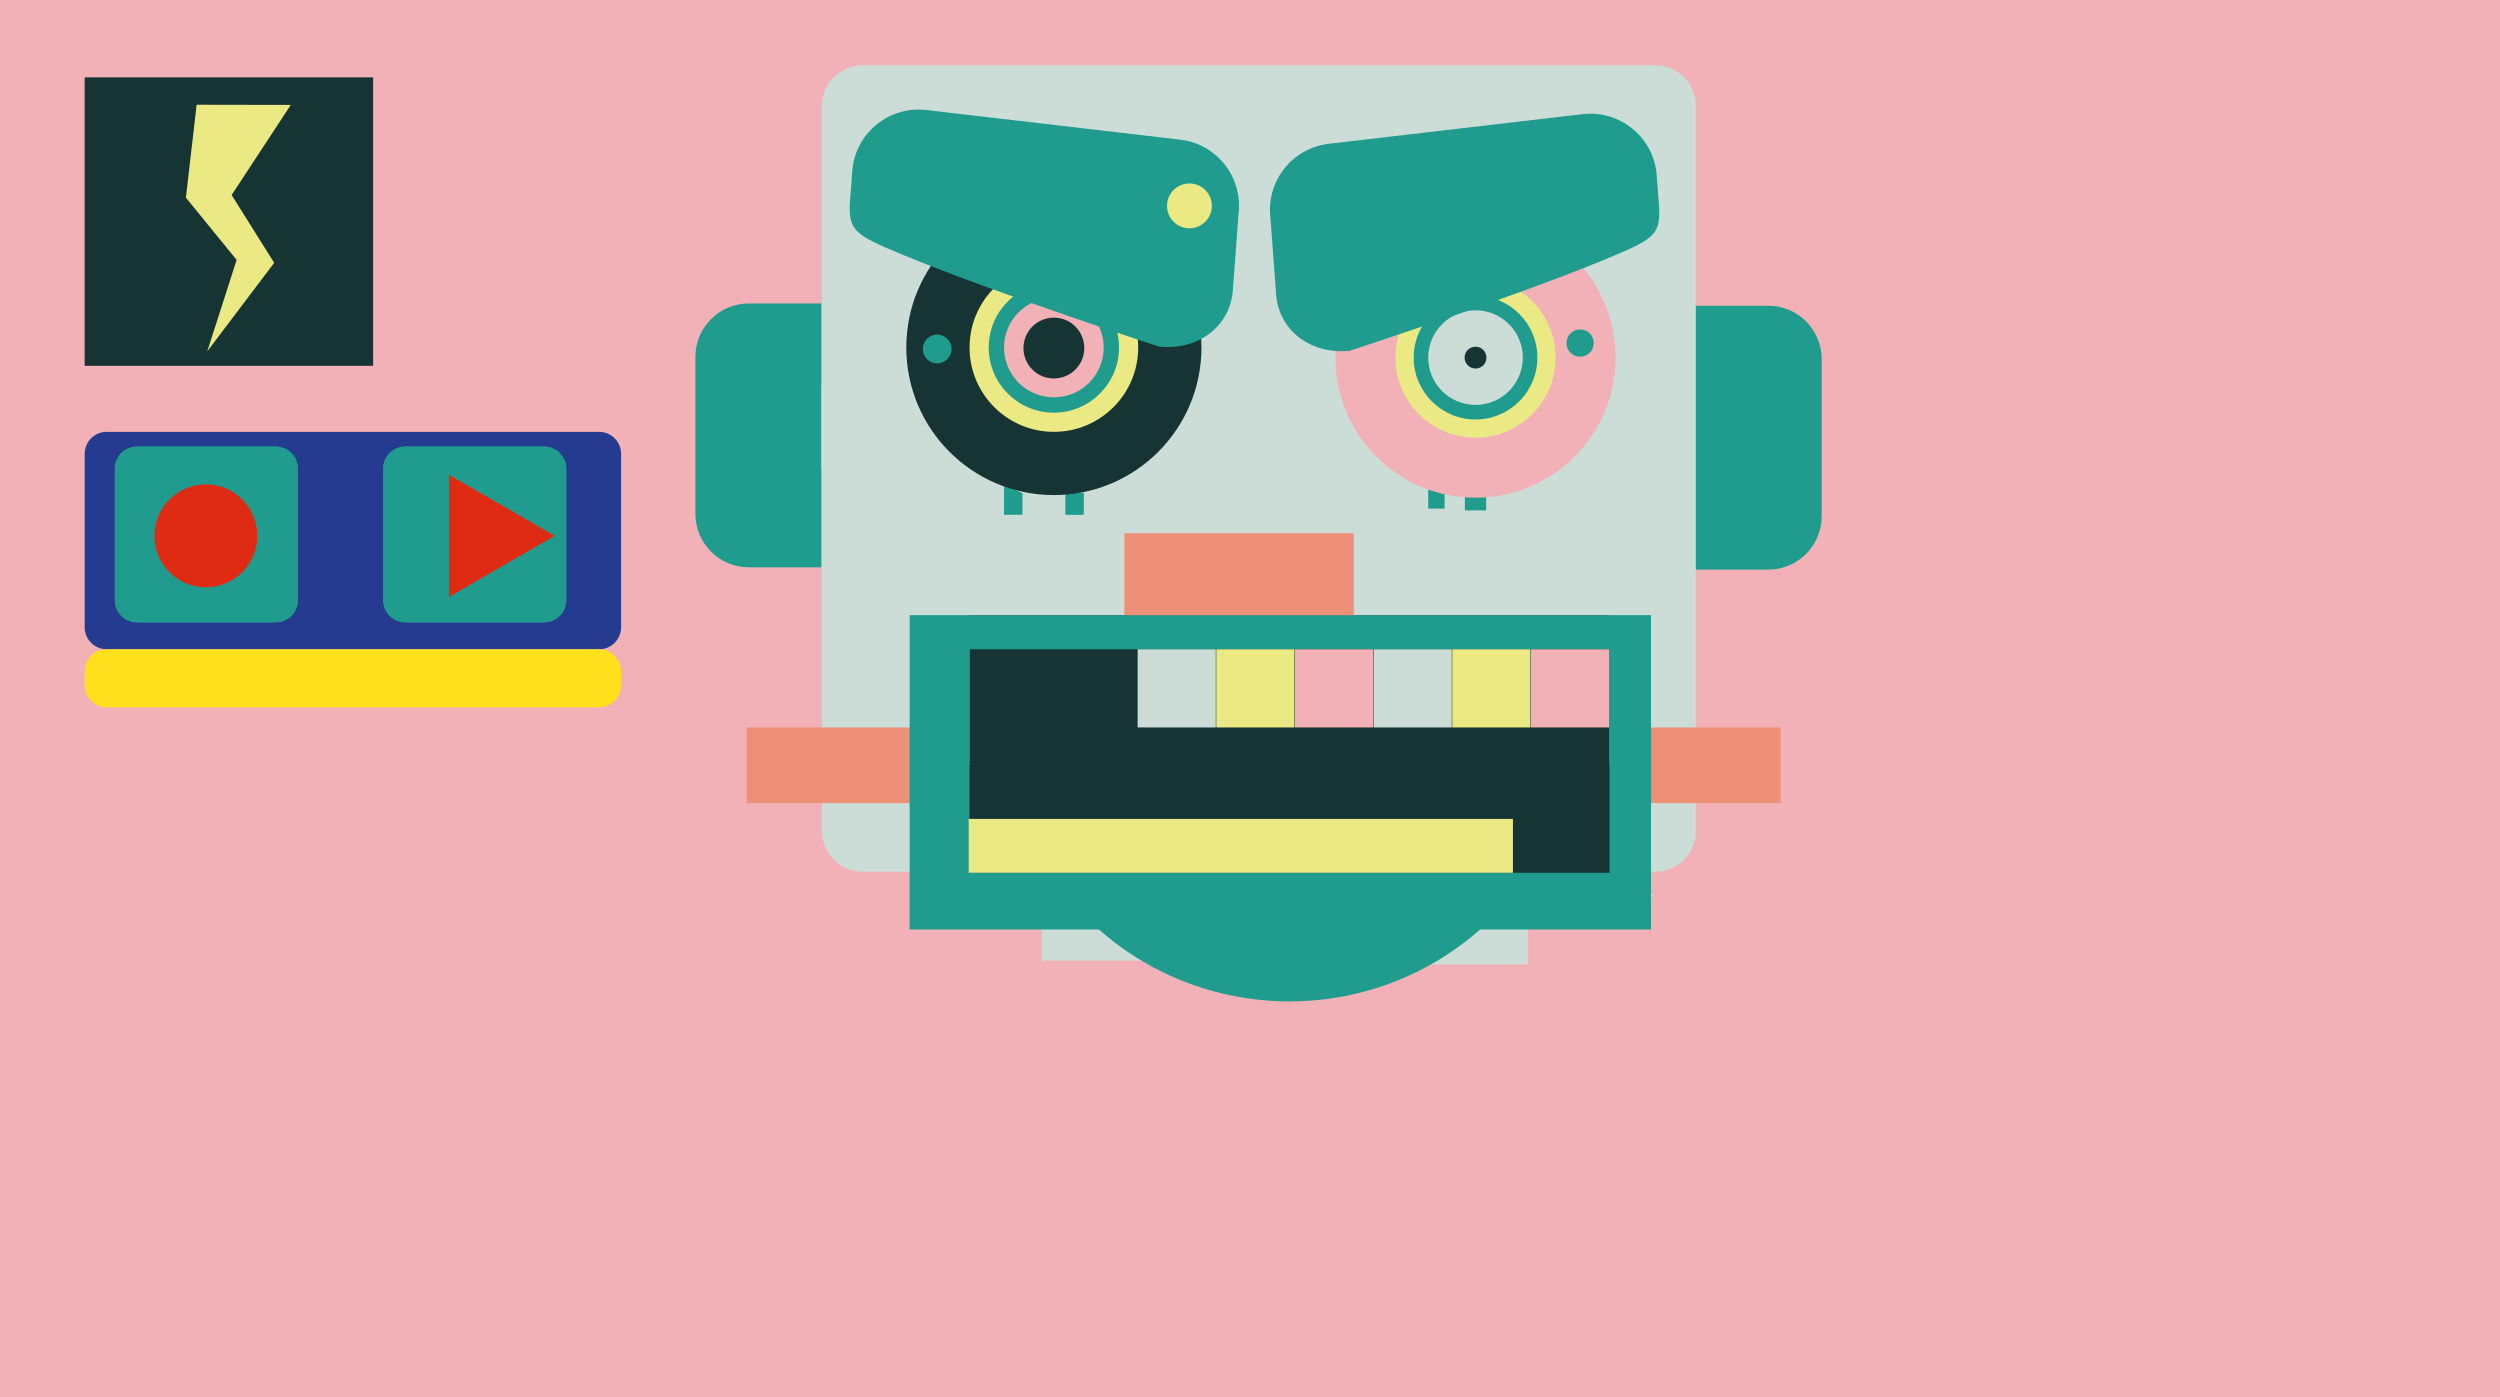 <?xml version="1.0" encoding="utf-8"?>
<!-- Generator: Adobe Illustrator 15.0.0, SVG Export Plug-In . SVG Version: 6.00 Build 0)  -->
<!DOCTYPE svg PUBLIC "-//W3C//DTD SVG 1.1//EN" "http://www.w3.org/Graphics/SVG/1.1/DTD/svg11.dtd">
<svg version="1.1" xmlns="http://www.w3.org/2000/svg" xmlns:xlink="http://www.w3.org/1999/xlink" x="0px" y="0px" width="1360px"
	 height="760px" viewBox="0 0 1360 760" enable-background="new 0 0 1360 760" xml:space="preserve">
<g id="oldRobot">
    <g id="bg">
        <rect y="-0.017" fill="#F2B1B6" width="1366" height="769.553"/>
    </g>
    <g id="bgPump1" display="none">
        <rect y="-0.017" display="inline" opacity="0.49" fill="#CCDDD7" width="1366" height="769.553"/>
    </g>
    <g id="bgPump2" display="none">
        <rect y="-0.017" display="inline" opacity="0.5" fill="#EAE984" width="1366" height="769.553"/>
    </g>
    <g id="bgPump3" display="none">
        <rect y="-0.017" display="inline" opacity="0.5" fill="#EE8F78" width="1366" height="769.553"/>
    </g>
    <g id="bgPump4" display="none">
        <rect y="-0.017" display="inline" opacity="0.5" fill="#173434" width="1366" height="769.553"/>
    </g>
    <g id="bgStripes1" display="none">
        <rect y="-1.329" display="inline" fill="#5AA17B" width="1366" height="86.695"/>
        <rect y="85.366" display="inline" fill="#F2B1B6" width="1366" height="163.772"/>
        <rect y="249.139" display="inline" fill="#173434" width="1366" height="74.917"/>
        <rect y="324.055" display="inline" fill="#EAE984" width="1366" height="167.404"/>
        <rect y="491.459" display="inline" fill="#EE8F78" width="1366" height="194.303"/>
        <rect y="685.762" display="inline" fill="#EAE984" width="1366" height="81.825"/>
    </g>
    <g id="bgStripes2" display="none">
        <rect y="0.573" display="inline" fill="#EAE984" width="1366" height="84.793"/>
        <rect y="85.366" display="inline" fill="#F2B1B6" width="1366" height="163.772"/>
        <rect y="249.139" display="inline" fill="#CCDDD7" width="1366" height="74.917"/>
        <rect y="324.055" display="inline" fill="#EAE984" width="1366" height="167.404"/>
        <rect y="491.459" display="inline" fill="#5AA17B" width="1366" height="194.303"/>
        <rect y="685.762" display="inline" fill="#EE8F78" width="1366" height="83.774"/>
    </g>
    <g id="bgStripes3" display="none">
        <rect y="-1.329" display="inline" fill="#F2B1B6" width="1364.98" height="86.695"/>
        <rect y="85.366" display="inline" fill="#5AA17B" width="1366" height="163.772"/>
        <rect y="249.139" display="inline" fill="#CCDDD7" width="1366" height="74.917"/>
        <rect y="324.055" display="inline" fill="#EE8F78" width="1366" height="167.404"/>
        <rect y="491.459" display="inline" fill="#EAE984" width="1366" height="194.303"/>
        <rect y="685.762" display="inline" fill="#1F9C8D" width="1364.98" height="82.238"/>
    </g>
    <g id="bgStripes4" display="none">
        <rect display="inline" fill="#EE8F78" width="1363.96" height="85.366"/>
        <rect y="85.366" display="inline" fill="#5AA17B" width="1364.98" height="163.772"/>
        <rect y="249.139" display="inline" fill="#F2B1B6" width="1364.98" height="74.917"/>
        <rect y="324.055" display="inline" fill="#EAE984" width="1364.98" height="167.404"/>
        <rect y="491.459" display="inline" fill="#EE8F78" width="1364.98" height="194.303"/>
        <rect y="685.762" display="inline" fill="#CCDDD7" width="1363.96" height="83.774"/>
    </g>
    <g id="bgCoop3" display="none">
        <g display="inline">
            <circle fill="#173434" cx="263.888" cy="15.273" r="26"/>
            <circle fill="#173434" cx="382.789" cy="15.273" r="26"/>
            <circle fill="#173434" cx="501.69" cy="15.273" r="26"/>
            <circle fill="#173434" cx="620.592" cy="15.273" r="26"/>
            <circle fill="#173434" cx="739.493" cy="15.273" r="26"/>
            <circle fill="#173434" cx="858.395" cy="15.273" r="26"/>
            <circle fill="#173434" cx="977.296" cy="15.273" r="26"/>
            <circle fill="#173434" cx="1096.198" cy="15.273" r="26"/>
            <circle fill="#173434" cx="1215.099" cy="15.273" r="26"/>
            <circle fill="#173434" cx="1334" cy="15.273" r="26"/>
            <circle fill="#173434" cx="1334" cy="120.564" r="26"/>
            <circle fill="#173434" cx="1334" cy="225.855" r="26"/>
            <circle fill="#173434" cx="1334" cy="331.147" r="26"/>
            <circle fill="#173434" cx="1334" cy="436.44" r="26"/>
            <circle fill="#173434" cx="1334" cy="541.731" r="26"/>
            <circle fill="#173434" cx="1334" cy="647.022" r="26"/>
            <circle fill="#173434" cx="1334" cy="752.313" r="26"/>
            <circle fill="#173434" cx="1215.098" cy="120.564" r="26"/>
            <circle fill="#173434" cx="1215.098" cy="225.856" r="26"/>
            <circle fill="#173434" cx="1215.098" cy="331.147" r="26"/>
            <circle fill="#173434" cx="1215.098" cy="436.44" r="26"/>
            <circle fill="#173434" cx="1215.098" cy="541.731" r="26"/>
            <circle fill="#173434" cx="1215.098" cy="647.022" r="26"/>
            <circle fill="#173434" cx="1215.098" cy="752.313" r="26"/>
            <circle fill="#173434" cx="1096.196" cy="120.565" r="26"/>
            <circle fill="#173434" cx="1096.196" cy="225.857" r="26"/>
            <circle fill="#173434" cx="1096.196" cy="331.148" r="26"/>
            <circle fill="#173434" cx="1096.196" cy="436.44" r="26"/>
            <circle fill="#173434" cx="1096.196" cy="541.731" r="26"/>
            <circle fill="#173434" cx="1096.196" cy="647.022" r="26"/>
            <circle fill="#173434" cx="1096.196" cy="752.313" r="26"/>
            <circle fill="#173434" cx="977.293" cy="120.566" r="26"/>
            <circle fill="#173434" cx="977.293" cy="225.857" r="26"/>
            <circle fill="#173434" cx="977.293" cy="331.149" r="26"/>
            <circle fill="#173434" cx="977.293" cy="436.44" r="26"/>
            <circle fill="#173434" cx="977.293" cy="541.731" r="26"/>
            <circle fill="#173434" cx="977.293" cy="647.022" r="26"/>
            <circle fill="#173434" cx="977.293" cy="752.313" r="26"/>
            <circle fill="#173434" cx="858.391" cy="120.566" r="26"/>
            <circle fill="#173434" cx="858.391" cy="225.857" r="26"/>
            <circle fill="#173434" cx="858.391" cy="331.149" r="26"/>
            <circle fill="#173434" cx="858.391" cy="436.44" r="26"/>
            <circle fill="#173434" cx="858.391" cy="541.731" r="26"/>
            <circle fill="#173434" cx="858.391" cy="647.022" r="26"/>
            <circle fill="#173434" cx="858.391" cy="752.313" r="26"/>
            <circle fill="#173434" cx="739.489" cy="120.566" r="26"/>
            <circle fill="#173434" cx="739.489" cy="225.858" r="26"/>
            <circle fill="#173434" cx="739.489" cy="331.149" r="26"/>
            <circle fill="#173434" cx="739.489" cy="436.44" r="26"/>
            <circle fill="#173434" cx="739.489" cy="541.731" r="26"/>
            <circle fill="#173434" cx="739.489" cy="647.022" r="26"/>
            <circle fill="#173434" cx="739.489" cy="752.313" r="26"/>
            <circle fill="#173434" cx="620.586" cy="120.567" r="26"/>
            <circle fill="#173434" cx="620.586" cy="225.859" r="26"/>
            <circle fill="#173434" cx="620.586" cy="331.15" r="26"/>
            <circle fill="#173434" cx="620.586" cy="436.44" r="26"/>
            <circle fill="#173434" cx="620.586" cy="541.731" r="26"/>
            <circle fill="#173434" cx="620.586" cy="647.022" r="26"/>
            <circle fill="#173434" cx="620.586" cy="752.313" r="26"/>
            <circle fill="#173434" cx="501.684" cy="120.568" r="26"/>
            <circle fill="#173434" cx="501.684" cy="225.859" r="26"/>
            <circle fill="#173434" cx="501.684" cy="331.151" r="26"/>
            <circle fill="#173434" cx="501.684" cy="436.44" r="26"/>
            <circle fill="#173434" cx="501.684" cy="541.731" r="26"/>
            <circle fill="#173434" cx="501.684" cy="647.022" r="26"/>
            <circle fill="#173434" cx="501.684" cy="752.313" r="26"/>
            <circle fill="#173434" cx="382.782" cy="120.568" r="26"/>
            <circle fill="#173434" cx="382.782" cy="225.859" r="26"/>
            <circle fill="#173434" cx="382.782" cy="331.151" r="26"/>
            <circle fill="#173434" cx="382.782" cy="436.44" r="26"/>
            <circle fill="#173434" cx="382.782" cy="541.731" r="26"/>
            <circle fill="#173434" cx="382.782" cy="647.022" r="26"/>
            <circle fill="#173434" cx="382.782" cy="752.313" r="26"/>
            <circle fill="#173434" cx="263.879" cy="120.568" r="26"/>
            <circle fill="#173434" cx="263.879" cy="225.86" r="26"/>
            <circle fill="#173434" cx="263.879" cy="331.151" r="26"/>
            <circle fill="#173434" cx="263.879" cy="436.44" r="26"/>
            <circle fill="#173434" cx="263.879" cy="541.731" r="26"/>
            <circle fill="#173434" cx="263.879" cy="647.022" r="26"/>
            <circle fill="#173434" cx="263.879" cy="752.313" r="26"/>
        </g>
        <g display="inline">
            <circle fill="#173434" cx="31.489" cy="15" r="26"/>
            <circle fill="#173434" cx="150.391" cy="15" r="26"/>
            <circle fill="#173434" cx="150.391" cy="120.292" r="26"/>
            <circle fill="#173434" cx="150.391" cy="225.583" r="26"/>
            <circle fill="#173434" cx="150.391" cy="330.875" r="26"/>
            <circle fill="#173434" cx="150.391" cy="436.167" r="26"/>
            <circle fill="#173434" cx="150.391" cy="541.458" r="26"/>
            <circle fill="#173434" cx="150.391" cy="646.749" r="26"/>
            <circle fill="#173434" cx="150.391" cy="752.04" r="26"/>
            <circle fill="#173434" cx="31.488" cy="120.292" r="26"/>
            <circle fill="#173434" cx="31.488" cy="225.583" r="26"/>
            <circle fill="#173434" cx="31.488" cy="330.875" r="26"/>
            <circle fill="#173434" cx="31.488" cy="436.167" r="26"/>
            <circle fill="#173434" cx="31.488" cy="541.458" r="26"/>
            <circle fill="#173434" cx="31.488" cy="646.749" r="26"/>
            <circle fill="#173434" cx="31.488" cy="752.04" r="26"/>
        </g>
    </g>
    <g id="bgCoop2" display="none">
        <g display="inline">
            <circle fill="#EAE984" cx="263.888" cy="15.273" r="16"/>
            <circle fill="#EAE984" cx="382.789" cy="15.273" r="16"/>
            <circle fill="#EAE984" cx="501.69" cy="15.273" r="16"/>
            <circle fill="#EAE984" cx="620.592" cy="15.273" r="16"/>
            <circle fill="#EAE984" cx="739.493" cy="15.273" r="16"/>
            <circle fill="#EAE984" cx="858.395" cy="15.273" r="16"/>
            <circle fill="#EAE984" cx="977.296" cy="15.273" r="16"/>
            <circle fill="#EAE984" cx="1096.198" cy="15.273" r="16"/>
            <circle fill="#EAE984" cx="1215.099" cy="15.273" r="16"/>
            <circle fill="#EAE984" cx="1334" cy="15.273" r="16"/>
            <circle fill="#EAE984" cx="1334" cy="120.564" r="16"/>
            <circle fill="#EAE984" cx="1334" cy="225.855" r="16"/>
            <circle fill="#EAE984" cx="1334" cy="331.147" r="16"/>
            <circle fill="#EAE984" cx="1334" cy="436.44" r="16"/>
            <circle fill="#EAE984" cx="1334" cy="541.731" r="16"/>
            <circle fill="#EAE984" cx="1334" cy="647.022" r="16"/>
            <circle fill="#EAE984" cx="1334" cy="752.313" r="16"/>
            <circle fill="#EAE984" cx="1215.098" cy="120.564" r="16"/>
            <circle fill="#EAE984" cx="1215.098" cy="225.856" r="16"/>
            <circle fill="#EAE984" cx="1215.098" cy="331.147" r="16"/>
            <circle fill="#EAE984" cx="1215.098" cy="436.44" r="16"/>
            <circle fill="#EAE984" cx="1215.098" cy="541.731" r="16"/>
            <circle fill="#EAE984" cx="1215.098" cy="647.022" r="16"/>
            <circle fill="#EAE984" cx="1215.098" cy="752.313" r="16"/>
            <circle fill="#EAE984" cx="1096.196" cy="120.565" r="16"/>
            <circle fill="#EAE984" cx="1096.196" cy="225.857" r="16"/>
            <circle fill="#EAE984" cx="1096.196" cy="331.148" r="16"/>
            <circle fill="#EAE984" cx="1096.196" cy="436.44" r="16"/>
            <circle fill="#EAE984" cx="1096.196" cy="541.731" r="16"/>
            <circle fill="#EAE984" cx="1096.196" cy="647.022" r="16"/>
            <circle fill="#EAE984" cx="1096.196" cy="752.313" r="16"/>
            <circle fill="#EAE984" cx="977.293" cy="120.566" r="16"/>
            <circle fill="#EAE984" cx="977.293" cy="225.857" r="16"/>
            <circle fill="#EAE984" cx="977.293" cy="331.149" r="16"/>
            <circle fill="#EAE984" cx="977.293" cy="436.44" r="16"/>
            <circle fill="#EAE984" cx="977.293" cy="541.731" r="16"/>
            <circle fill="#EAE984" cx="977.293" cy="647.022" r="16"/>
            <circle fill="#EAE984" cx="977.293" cy="752.313" r="16"/>
            <circle fill="#EAE984" cx="858.391" cy="120.566" r="16"/>
            <circle fill="#EAE984" cx="858.391" cy="225.857" r="16"/>
            <circle fill="#EAE984" cx="858.391" cy="331.149" r="16"/>
            <circle fill="#EAE984" cx="858.391" cy="436.44" r="16"/>
            <circle fill="#EAE984" cx="858.391" cy="541.731" r="16"/>
            <circle fill="#EAE984" cx="858.391" cy="647.022" r="16"/>
            <circle fill="#EAE984" cx="858.391" cy="752.313" r="16"/>
            <circle fill="#EAE984" cx="739.489" cy="120.566" r="16"/>
            <circle fill="#EAE984" cx="739.489" cy="225.858" r="16"/>
            <circle fill="#EAE984" cx="739.489" cy="331.149" r="16"/>
            <circle fill="#EAE984" cx="739.489" cy="436.44" r="16"/>
            <circle fill="#EAE984" cx="739.489" cy="541.731" r="16"/>
            <circle fill="#EAE984" cx="739.489" cy="647.022" r="16"/>
            <circle fill="#EAE984" cx="739.489" cy="752.313" r="16"/>
            <circle fill="#EAE984" cx="620.586" cy="120.567" r="16"/>
            <circle fill="#EAE984" cx="620.586" cy="225.859" r="16"/>
            <circle fill="#EAE984" cx="620.586" cy="331.15" r="16"/>
            <circle fill="#EAE984" cx="620.586" cy="436.44" r="16"/>
            <circle fill="#EAE984" cx="620.586" cy="541.731" r="16"/>
            <circle fill="#EAE984" cx="620.586" cy="647.022" r="16"/>
            <circle fill="#EAE984" cx="620.586" cy="752.313" r="16"/>
            <circle fill="#EAE984" cx="501.684" cy="120.568" r="16"/>
            <circle fill="#EAE984" cx="501.684" cy="225.859" r="16"/>
            <circle fill="#EAE984" cx="501.684" cy="331.151" r="16"/>
            <circle fill="#EAE984" cx="501.684" cy="436.44" r="16"/>
            <circle fill="#EAE984" cx="501.684" cy="541.731" r="16"/>
            <circle fill="#EAE984" cx="501.684" cy="647.022" r="16"/>
            <circle fill="#EAE984" cx="501.684" cy="752.313" r="16"/>
            <circle fill="#EAE984" cx="382.782" cy="120.568" r="16"/>
            <circle fill="#EAE984" cx="382.782" cy="225.859" r="16"/>
            <circle fill="#EAE984" cx="382.782" cy="331.151" r="16"/>
            <circle fill="#EAE984" cx="382.782" cy="436.44" r="16"/>
            <circle fill="#EAE984" cx="382.782" cy="541.731" r="16"/>
            <circle fill="#EAE984" cx="382.782" cy="647.022" r="16"/>
            <circle fill="#EAE984" cx="382.782" cy="752.313" r="16"/>
            <circle fill="#EAE984" cx="263.879" cy="120.568" r="16"/>
            <circle fill="#EAE984" cx="263.879" cy="225.86" r="16"/>
            <circle fill="#EAE984" cx="263.879" cy="331.151" r="16"/>
            <circle fill="#EAE984" cx="263.879" cy="436.44" r="16"/>
            <circle fill="#EAE984" cx="263.879" cy="541.731" r="16"/>
            <circle fill="#EAE984" cx="263.879" cy="647.022" r="16"/>
            <circle fill="#EAE984" cx="263.879" cy="752.313" r="16"/>
        </g>
        <g display="inline">
            <circle fill="#EAE984" cx="31.489" cy="15" r="16"/>
            <circle fill="#EAE984" cx="150.391" cy="15" r="16"/>
            <circle fill="#EAE984" cx="150.391" cy="120.292" r="16"/>
            <circle fill="#EAE984" cx="150.391" cy="225.583" r="16"/>
            <circle fill="#EAE984" cx="150.391" cy="330.875" r="16"/>
            <circle fill="#EAE984" cx="150.391" cy="436.167" r="16"/>
            <circle fill="#EAE984" cx="150.391" cy="541.458" r="16"/>
            <circle fill="#EAE984" cx="150.391" cy="646.749" r="16"/>
            <circle fill="#EAE984" cx="150.391" cy="752.04" r="16"/>
            <circle fill="#EAE984" cx="31.488" cy="120.292" r="16"/>
            <circle fill="#EAE984" cx="31.488" cy="225.583" r="16"/>
            <circle fill="#EAE984" cx="31.488" cy="330.875" r="16"/>
            <circle fill="#EAE984" cx="31.488" cy="436.167" r="16"/>
            <circle fill="#EAE984" cx="31.488" cy="541.458" r="16"/>
            <circle fill="#EAE984" cx="31.488" cy="646.749" r="16"/>
            <circle fill="#EAE984" cx="31.488" cy="752.04" r="16"/>
        </g>
    </g>
    <g id="bgCoop1" display="none">
        <g display="inline">
            <circle fill="#5AA17B" cx="263.888" cy="15.273" r="8.708"/>
            <circle fill="#5AA17B" cx="382.789" cy="15.273" r="8.708"/>
            <circle fill="#5AA17B" cx="501.69" cy="15.273" r="8.708"/>
            <circle fill="#5AA17B" cx="620.592" cy="15.273" r="8.708"/>
            <circle fill="#5AA17B" cx="739.494" cy="15.273" r="8.708"/>
            <circle fill="#5AA17B" cx="858.394" cy="15.273" r="8.708"/>
            <circle fill="#5AA17B" cx="977.295" cy="15.273" r="8.708"/>
            <circle fill="#5AA17B" cx="1096.197" cy="15.273" r="8.708"/>
            <circle fill="#5AA17B" cx="1215.098" cy="15.273" r="8.708"/>
            <circle fill="#5AA17B" cx="1334" cy="15.273" r="8.708"/>
            <circle fill="#5AA17B" cx="1334" cy="120.564" r="8.708"/>
            <circle fill="#5AA17B" cx="1334" cy="225.855" r="8.708"/>
            <circle fill="#5AA17B" cx="1334" cy="331.147" r="8.708"/>
            <circle fill="#5AA17B" cx="1334" cy="436.44" r="8.708"/>
            <circle fill="#5AA17B" cx="1334" cy="541.731" r="8.708"/>
            <circle fill="#5AA17B" cx="1334" cy="647.022" r="8.708"/>
            <circle fill="#5AA17B" cx="1334" cy="752.313" r="8.708"/>
            <circle fill="#5AA17B" cx="1215.097" cy="120.564" r="8.708"/>
            <circle fill="#5AA17B" cx="1215.097" cy="225.856" r="8.708"/>
            <circle fill="#5AA17B" cx="1215.097" cy="331.147" r="8.708"/>
            <circle fill="#5AA17B" cx="1215.097" cy="436.44" r="8.708"/>
            <circle fill="#5AA17B" cx="1215.097" cy="541.731" r="8.708"/>
            <circle fill="#5AA17B" cx="1215.097" cy="647.022" r="8.708"/>
            <circle fill="#5AA17B" cx="1215.097" cy="752.313" r="8.708"/>
            <circle fill="#5AA17B" cx="1096.195" cy="120.565" r="8.708"/>
            <circle fill="#5AA17B" cx="1096.195" cy="225.857" r="8.708"/>
            <circle fill="#5AA17B" cx="1096.195" cy="331.148" r="8.708"/>
            <circle fill="#5AA17B" cx="1096.195" cy="436.44" r="8.708"/>
            <circle fill="#5AA17B" cx="1096.195" cy="541.731" r="8.708"/>
            <circle fill="#5AA17B" cx="1096.195" cy="647.022" r="8.708"/>
            <circle fill="#5AA17B" cx="1096.195" cy="752.313" r="8.708"/>
            <circle fill="#5AA17B" cx="977.292" cy="120.566" r="8.708"/>
            <circle fill="#5AA17B" cx="977.292" cy="225.857" r="8.708"/>
            <circle fill="#5AA17B" cx="977.292" cy="331.149" r="8.708"/>
            <circle fill="#5AA17B" cx="977.292" cy="436.44" r="8.708"/>
            <circle fill="#5AA17B" cx="977.292" cy="541.731" r="8.708"/>
            <circle fill="#5AA17B" cx="977.292" cy="647.022" r="8.708"/>
            <circle fill="#5AA17B" cx="977.292" cy="752.313" r="8.708"/>
            <circle fill="#5AA17B" cx="858.39" cy="120.566" r="8.708"/>
            <circle fill="#5AA17B" cx="858.39" cy="225.857" r="8.708"/>
            <circle fill="#5AA17B" cx="858.39" cy="331.149" r="8.708"/>
            <circle fill="#5AA17B" cx="858.39" cy="436.44" r="8.708"/>
            <circle fill="#5AA17B" cx="858.39" cy="541.731" r="8.708"/>
            <circle fill="#5AA17B" cx="858.39" cy="647.022" r="8.708"/>
            <circle fill="#5AA17B" cx="858.39" cy="752.313" r="8.708"/>
            <circle fill="#5AA17B" cx="739.488" cy="120.566" r="8.708"/>
            <circle fill="#5AA17B" cx="739.488" cy="225.858" r="8.708"/>
            <circle fill="#5AA17B" cx="739.488" cy="331.149" r="8.708"/>
            <circle fill="#5AA17B" cx="739.488" cy="436.44" r="8.708"/>
            <circle fill="#5AA17B" cx="739.488" cy="541.731" r="8.708"/>
            <circle fill="#5AA17B" cx="739.488" cy="647.022" r="8.708"/>
            <circle fill="#5AA17B" cx="739.488" cy="752.313" r="8.708"/>
            <circle fill="#5AA17B" cx="620.585" cy="120.567" r="8.708"/>
            <circle fill="#5AA17B" cx="620.585" cy="225.859" r="8.708"/>
            <circle fill="#5AA17B" cx="620.585" cy="331.15" r="8.708"/>
            <circle fill="#5AA17B" cx="620.585" cy="436.44" r="8.708"/>
            <circle fill="#5AA17B" cx="620.585" cy="541.731" r="8.708"/>
            <circle fill="#5AA17B" cx="620.585" cy="647.022" r="8.708"/>
            <circle fill="#5AA17B" cx="620.585" cy="752.313" r="8.708"/>
            <circle fill="#5AA17B" cx="501.683" cy="120.568" r="8.708"/>
            <circle fill="#5AA17B" cx="501.683" cy="225.859" r="8.708"/>
            <circle fill="#5AA17B" cx="501.683" cy="331.151" r="8.708"/>
            <circle fill="#5AA17B" cx="501.683" cy="436.44" r="8.708"/>
            <circle fill="#5AA17B" cx="501.683" cy="541.731" r="8.708"/>
            <circle fill="#5AA17B" cx="501.683" cy="647.022" r="8.708"/>
            <circle fill="#5AA17B" cx="501.683" cy="752.313" r="8.708"/>
            <circle fill="#5AA17B" cx="382.781" cy="120.568" r="8.708"/>
            <circle fill="#5AA17B" cx="382.781" cy="225.859" r="8.708"/>
            <circle fill="#5AA17B" cx="382.781" cy="331.151" r="8.708"/>
            <circle fill="#5AA17B" cx="382.781" cy="436.44" r="8.708"/>
            <circle fill="#5AA17B" cx="382.781" cy="541.731" r="8.708"/>
            <circle fill="#5AA17B" cx="382.781" cy="647.022" r="8.708"/>
            <circle fill="#5AA17B" cx="382.781" cy="752.313" r="8.708"/>
            <circle fill="#5AA17B" cx="263.878" cy="120.568" r="8.708"/>
            <circle fill="#5AA17B" cx="263.878" cy="225.86" r="8.708"/>
            <circle fill="#5AA17B" cx="263.878" cy="331.151" r="8.708"/>
            <circle fill="#5AA17B" cx="263.878" cy="436.44" r="8.708"/>
            <circle fill="#5AA17B" cx="263.878" cy="541.731" r="8.708"/>
            <circle fill="#5AA17B" cx="263.878" cy="647.022" r="8.708"/>
            <circle fill="#5AA17B" cx="263.878" cy="752.313" r="8.708"/>
        </g>
        <g display="inline">
            <circle fill="#5AA17B" cx="31.488" cy="15" r="8.708"/>
            <circle fill="#5AA17B" cx="150.39" cy="15" r="8.708"/>
            <circle fill="#5AA17B" cx="150.39" cy="120.292" r="8.708"/>
            <circle fill="#5AA17B" cx="150.39" cy="225.583" r="8.708"/>
            <circle fill="#5AA17B" cx="150.39" cy="330.875" r="8.708"/>
            <circle fill="#5AA17B" cx="150.39" cy="436.167" r="8.708"/>
            <circle fill="#5AA17B" cx="150.39" cy="541.458" r="8.708"/>
            <circle fill="#5AA17B" cx="150.39" cy="646.749" r="8.708"/>
            <circle fill="#5AA17B" cx="150.39" cy="752.04" r="8.708"/>
            <circle fill="#5AA17B" cx="31.487" cy="120.292" r="8.708"/>
            <circle fill="#5AA17B" cx="31.487" cy="225.583" r="8.708"/>
            <circle fill="#5AA17B" cx="31.487" cy="330.875" r="8.708"/>
            <circle fill="#5AA17B" cx="31.487" cy="436.167" r="8.708"/>
            <circle fill="#5AA17B" cx="31.487" cy="541.458" r="8.708"/>
            <circle fill="#5AA17B" cx="31.487" cy="646.749" r="8.708"/>
            <circle fill="#5AA17B" cx="31.487" cy="752.04" r="8.708"/>
        </g>
    </g>

    <g id="earHandle">
        <g display="inline">
            <rect x="383.359" y="187.115" fill="#1F9C8D" width="26.558" height="93.07"/>
            <rect x="409.917" y="209.668" fill="#EAE984" width="245.378" height="45.173"/>
        </g>
    </g>
    <g id="layer1">
        <path fill="#CCDDD7" d="M922.543,452.214c0,12.165-10.005,22.027-22.349,22.027H469.527c-12.34,0-22.348-9.862-22.348-22.027
            V57.468c0-12.165,10.007-22.026,22.348-22.026h430.668c12.344,0,22.349,9.862,22.349,22.026V452.214z"/>
        <rect x="683.536" y="190.134" fill="#1F9C8D" width="17.121" height="145.13"/>
        <path fill="#EE8F78" d="M582.52,131.696c0,0,194.539,0.689,194.43,5.024c-0.109,4.336-36.699,68.888-36.699,68.888
            s-52.518-34.195-105.393,4.06L582.52,131.696z"/>
    </g>
    <rect id="mot" x="406.095" y="395.731" fill="#EE8F78" width="562.54" height="41.158"/>

    <g id="openMouthDown">
                <polygon fill="#CCDDD7" points="776.521,524.608 831.292,524.608 831.292,504.292 882.313,504.292 899.857,486.749
            753.089,486.749 753.089,524.608 	"/>
        <polygon fill="#CCDDD7" points="621.496,522.608 566.725,522.608 566.725,502.292 515.702,502.292 498.158,484.749
            644.926,484.749 644.926,522.608 	"/>
            <rect x="494.854" y="106.052" fill="#1F9C8D" width="403.305" height="399.584"/>
            <path fill="#1F9C8D" d="M590.465,498.778c61.308,61.311,160.705,61.311,222.013,0l12.968-12.967H577.498L590.465,498.778z"/>
            <rect x="527.369" y="124.526" fill="#173434" width="348.201" height="350.26"/>
            <g id="teethDownOpen">
                <rect x="526.965" y="445.472" fill="#EAE984" width="296.064" height="29.314"/>
            </g>
        </g>
    <g id="ribua">
        <rect x="485.5" y="93.856" fill="#CCDDD7" width="415.611" height="240.902"/>
    </g>
    <g id="nose">
        <rect x="611.636" y="290.055" fill="#EE8F78" width="124.778" height="44.703"/>
    </g>
    <g id="closedMouthUp">
        <rect x="495.112" y="334.758" fill="#1F9C8D" width="402.791" height="81.297"/>
        <rect x="527.587" y="353.208" fill="#173434" width="347.756" height="63.848"/>
    </g>
    <g id="teethUp">
        <g id="tooth1">
            <rect x="618.872" y="353.208" fill="#CCDDD7" width="42.524" height="42.523"/>
        </g>
        <g id="tooth2">
            <rect x="661.662" y="353.208" fill="#EAE984" width="42.523" height="42.523"/>
        </g>
        <g id="tooth3">
            <rect x="704.452" y="353.208" fill="#F2B1B6" width="42.523" height="42.523"/>
        </g>
        <g id="tooth4">
            <rect x="747.241" y="353.208" fill="#CCDDD7" width="42.523" height="42.523"/>
        </g>
        <g id="tooth5">
            <rect x="790.03" y="353.208" fill="#EAE984" width="42.524" height="42.523"/>
        </g>
        <g id="tooth6">
            <rect x="832.82" y="353.208" fill="#F2B1B6" width="42.523" height="42.523"/>
        </g>
    </g>
    <g  display="none">
        <path display="inline" fill="#CCDDD7" d="M319.085,772c0-8.294-6.724-15.017-15.02-15.017h-34.882
            c-8.294,0-15.018,6.723-15.018,15.017v32.945h64.919V772z"/>
    </g>
        <path id="earLeft" fill="#1F9C8D" d="M407.392,165.072c-16.07,0-29.097,13.027-29.097,29.097v85.358c0,16.07,13.027,29.097,29.097,29.097h39.366
            V165.072H407.392z"/>

        <path id="earRight" fill="#1F9C8D" d="M961.911,166.316c16.069,0,29.097,13.027,29.097,29.097v85.358c0,16.07-13.027,29.097-29.097,29.097
            h-39.367V166.316H961.911z"/>

    <g id="lightningButton">
        <rect x="46.057" y="42.082" fill="#173434" width="156.934" height="156.934"/>
        <g id="smallLightning">
            <polygon fill="#EAE984" points="106.967,56.981 158.186,57.068 126.008,106.092 149.162,142.985 112.73,191.153 128.728,141.41
                101.132,107.513 		"/>
        </g>
    </g>
    <g id="eyes">
        <g id="eyeLines">
            <polygon fill="#1F9C8D" points="776.95,266.293 776.95,276.689 785.857,276.689 785.857,268.864 		"/>
            <rect x="796.892" y="266.057" fill="#1F9C8D" width="11.579" height="11.581"/>
            <polyline fill="#1F9C8D" points="546.199,263.631 546.199,280.063 556.229,280.063 556.229,268.325 		"/>
            <rect x="579.562" y="268.081" fill="#1F9C8D" width="10.031" height="11.983"/>
        </g>
        <g id="eyeLeft">
            <circle fill="#173434" cx="573.306" cy="189.046" r="80.279"/>
            <circle fill="#1F9C8D" cx="509.834" cy="189.836" r="7.821"/>
            <g id="eyeBallLeft" >
                <circle fill="#EAE984" cx="573.306" cy="189.046" r="45.873"/>
                <circle fill="#1F9C8D" cx="573.306" cy="189.046" r="35.448"/>
                <circle fill="#F2B1B6" cx="573.306" cy="189.046" r="27.108"/>
                <path fill="#173434" d="M589.855,189.344c0,9.138-7.411,16.546-16.549,16.546c-9.133,0-16.549-7.408-16.549-16.546
                    c0-9.136,7.416-16.546,16.549-16.546C582.444,172.798,589.855,180.208,589.855,189.344z"/>
            </g>
        </g>
        <g id="eyeRight">
            <circle fill="#F2B1B6" cx="802.682" cy="194.547" r="76.204"/>
            <path fill="#1F9C8D" d="M867.009,186.631c0,4.098-3.321,7.421-7.423,7.421c-4.099,0-7.421-3.323-7.421-7.421
                c0-4.102,3.322-7.423,7.421-7.423C863.688,179.208,867.009,182.529,867.009,186.631z"/>
            <g id="eyeBallRight">
                <circle fill="#EAE984" cx="802.681" cy="194.547" r="43.545"/>
                <circle fill="#1F9C8D" cx="802.682" cy="194.547" r="33.648"/>
                <circle fill="#CCDDD7" cx="802.681" cy="194.547" r="25.731"/>
                <circle fill="#173434" cx="802.682" cy="194.547" r="5.939"/>
            </g>
        </g>
        <g id="eyeBrawLeft">
            <g>
                <path fill="#1F9C8D" d="M462.283,110.643c-0.424,14.545,2.143,16.905,27.816,27.566c50.757,21.074,140.35,50.308,140.35,50.308
                    c19.857,2.318,37.815-9.537,40.135-29.396l3.194-43c2.318-19.859-11.899-37.833-31.76-40.154l-138.1-16.12
                    c-19.857-2.318-37.835,11.901-40.152,31.758L462.283,110.643z"/>
                <circle fill="#EAE984" cx="647.055" cy="112.003" r="12.197"/>
            </g>
        </g>
        <g id="eyeBrawRight">
            <path fill="#1F9C8D" d="M902.595,112.893c0.426,14.545-2.142,16.905-27.815,27.566c-50.759,21.074-140.35,50.308-140.35,50.308
                c-19.858,2.318-37.816-9.538-40.135-29.396l-3.196-43c-2.316-19.858,11.901-37.833,31.76-40.153l138.102-16.12
                c19.856-2.318,37.834,11.901,40.151,31.758L902.595,112.893z"/>
        </g>
    </g>
    <g id="surprised" style="display: none;">
        <g id="eyeLeftSur" display="inline">
            <circle fill="#173434" cx="578.684" cy="195.982" r="57.432"/>
            <circle fill="#EAE984" cx="578.684" cy="196.55" r="35.954"/>
            <path fill="#1F9C8D" d="M604.046,195.982c0,14.008-11.355,25.363-25.362,25.363c-14.003,0-25.359-11.355-25.359-25.363
                c0-14.005,11.355-25.359,25.359-25.359C592.691,170.623,604.046,181.977,604.046,195.982z"/>
            <circle fill="#F2B1B6" cx="578.685" cy="195.982" r="19.394"/>
            <path fill="#173434" d="M587.926,196.196c0,5.104-4.138,9.243-9.242,9.243c-5.099,0-9.242-4.138-9.242-9.243
                c0-5.1,4.143-9.241,9.242-9.241C583.788,186.955,587.926,191.096,587.926,196.196z"/>
            <path fill="#1F9C8D" d="M538.871,196.548c0,3.091-2.505,5.596-5.594,5.596c-3.09,0-5.595-2.505-5.595-5.596
                c0-3.087,2.505-5.593,5.595-5.593C536.366,190.955,538.871,193.46,538.871,196.548z"/>
        </g>
        <g id="eyeLInesSur" display="inline">
            <polyline fill="#1F9C8D" points="559.291,250.06 559.291,261.813 566.467,261.813 566.467,253.416 		"/>
            <rect x="583.161" y="253.242" fill="#1F9C8D" width="7.176" height="8.572"/>
            <polygon fill="#1F9C8D" points="773.322,301.784 773.322,316.552 785.973,316.552 785.973,305.436 		"/>
            <rect x="818.313" y="308.119" fill="#1F9C8D" width="8.437" height="8.433"/>
        </g>
        <g id="eyeRightSur" display="inline">
            <circle fill="#F2B1B6" cx="809.876" cy="199.864" r="108.256"/>
            <path fill="#EAE984" d="M871.735,199.864c0,34.162-27.694,61.858-61.858,61.858s-61.859-27.696-61.859-61.858
                c0-34.167,27.695-61.862,61.859-61.862S871.735,165.697,871.735,199.864z"/>
            <path fill="#1F9C8D" d="M857.676,199.864c0,26.398-21.401,47.8-47.8,47.8s-47.801-21.402-47.801-47.8
                c0-26.403,21.402-47.802,47.801-47.802S857.676,173.46,857.676,199.864z"/>
            <path fill="#CCDDD7" d="M846.428,199.864c0,20.186-16.364,36.549-36.552,36.549c-20.188,0-36.555-16.364-36.555-36.549
                c0-20.19,16.366-36.554,36.555-36.554C830.064,163.31,846.428,179.674,846.428,199.864z"/>
            <path fill="#173434" d="M831.333,199.864c0,11.847-9.604,21.453-21.456,21.453c-11.84,0-21.459-9.605-21.459-21.453
                c0-11.854,9.619-21.455,21.459-21.455C821.729,178.409,831.333,188.009,831.333,199.864z"/>
            <path fill="#1F9C8D" d="M894.309,189.792c0,5.38-4.356,9.74-9.742,9.74c-5.379,0-9.739-4.36-9.739-9.74
                c0-5.384,4.36-9.743,9.739-9.743C889.953,180.049,894.309,184.408,894.309,189.792z"/>
        </g>
        <g id="eyeBrawRightSur" display="inline">
            <path fill="#1F9C8D" d="M928.248,136.059c-7.854,12.775-11.403,13.357-39.559,8.027c-55.663-10.542-149.408-36.01-149.408-36.01
                c-18.426-9.231-27.198-29.604-17.966-48.03l21.563-38.866c9.232-18.425,31.649-25.876,50.075-16.646l128.138,64.204
                c18.427,9.23,25.876,31.65,16.646,50.075L928.248,136.059z"/>
        </g>
        <g id="eyeBrawLeftSur" display="inline">
            <path fill="#1F9C8D" d="M443.988,193.602c6.873,13.333,10.366,14.18,38.842,10.989c56.299-6.313,151.699-24.639,151.699-24.639
                c19.068-7.815,29.354-27.467,21.54-46.538l-18.571-40.381c-7.815-19.07-29.607-28.192-48.681-20.376L456.204,127.01
                c-19.068,7.815-28.191,29.609-20.375,48.677L443.988,193.602z"/>
            <circle fill="#EAE984" cx="611.338" cy="102.651" r="12.573"/>
        </g>
    </g>
    <g id="glasses" style="display: none;">
        <polygon display="inline" fill="#EAE984" points="683.66,-64.149 683.66,-7.147 620.844,-7.147 620.844,73.289 757.268,73.289
            757.268,-64.149 	"/>
        <g id="glassesLeft" display="inline">
            <path fill="#EAE984" d="M675.355,204.854c0,59.478-48.216,107.699-107.695,107.699c-59.476,0-107.692-48.221-107.692-107.699
                c0-59.479,48.216-107.695,107.692-107.695C627.14,97.158,675.355,145.375,675.355,204.854z"/>
            <path fill="#1F9C8D" d="M660.07,204.854c0,51.037-41.375,92.41-92.41,92.41c-51.035,0-92.406-41.373-92.406-92.41
                c0-51.033,41.372-92.408,92.406-92.408C618.694,112.445,660.07,153.821,660.07,204.854z"/>
            <path fill="#F2B1B6" stroke="#F2B1B6" d="M606.864,165.65c0,13.919-11.285,25.204-25.201,25.204
                c-13.921,0-25.204-11.285-25.204-25.204c0-13.922,11.282-25.203,25.204-25.203C595.579,140.447,606.864,151.728,606.864,165.65z"
                />
            <circle fill="#CCDDD7" cx="587.262" cy="238.458" r="25.204"/>
            <circle fill="#EE8F78" stroke="#EE8F78" cx="525.657" cy="204.854" r="25.199"/>
        </g>
        <path display="inline" fill="#EE8F78" stroke="#EE8F78" d="M748.11,140.447l-15.317-12.717V74.556h-84.532v58.902v33.049
            l-66.598,32.159l78.407,6.188l14.35-14h32.897l11.583,7.812C718.9,198.666,720.813,168.912,748.11,140.447z"/>
        <path display="inline" fill="#173434" d="M732.792,97.158c0,0,55.14,1.114,79.675,17.605c-38.61,8.312-64.357,25.684-64.357,25.684
            l-15.317-12.717V97.158z"/>
        <path display="inline" fill="#173434" d="M648.261,97.158l-47.943,5.057c0,0,34.943,13.102,47.943,31.244V97.158z"/>
        <g id="glassesRight" display="inline">
            <path fill="none" stroke="#EC008C" d="M749.469,208.325c0,34.999,28.121,63.41,62.998,63.899V144.428
                C777.59,144.926,749.469,173.336,749.469,208.325z"/>
            <path fill="#F2B1B6" stroke="#F2B1B6" d="M906.033,208.325c0,51.679-41.895,93.57-93.565,93.57
                c-51.674,0-93.567-41.892-93.567-93.57c0-51.671,41.894-93.562,93.567-93.562C864.138,114.763,906.033,156.654,906.033,208.325z"
                />
            <path fill="#EAE984" d="M812.467,208.325l-31.499-55.066c0,0,14.359-10.89,31.499-8.831V208.325z"/>
            <path fill="#EE8F78" stroke="#EE8F78" d="M812.467,208.325l-62.998-8.209c0,0,3.703-31.523,31.499-46.857L812.467,208.325z"/>
            <path fill="#173434" d="M812.467,208.325l-62.998-8.209c0,0-5.755,37.854,22.188,58.08L812.467,208.325z"/>
            <polygon fill="#F2B1B6" stroke="#F2B1B6" points="812.467,208.325 773.093,257.928 788.377,267.617 		"/>
            <path fill="#EAE984" d="M812.467,208.325l-24.09,59.292c0,0,6.214,3.763,10.676,4.607c12.055,2.284,13.414,0,13.414,0V208.325z"/>
            <path fill="#1F9C8D" d="M748.935,208.325c0-35.595,28.858-64.455,64.456-64.455V127.73c-44.513,0-80.599,36.087-80.599,80.595
                c0,44.516,36.086,80.601,80.599,80.601v-16.145C777.793,272.781,748.935,243.925,748.935,208.325z"/>
            <path fill="#1F9C8D" d="M813.391,144.298c-0.312,0-0.616,1.115-0.924,1.118v127.798c0.308,0.006,0.612,0.025,0.924,0.025
                c35.301,0,63.92-28.62,63.92-63.926C877.311,174.013,848.692,144.298,813.391,144.298z"/>
            <path fill="#EAE984" d="M812.294,127.73v16.141c35.596,0,64.454,28.859,64.454,64.455c0,35.6-28.858,64.456-64.454,64.456v16.145
                c44.516,0,80.596-36.085,80.596-80.601C892.89,163.817,856.81,127.73,812.294,127.73z"/>
        </g>
    </g>
    <g id="loopRecorder">
        <path id="loopRecorderBg" fill="#253B90" d="M337.881,341.208c0,6.627-5.373,12-12,12H58.057c-6.627,0-12-5.373-12-12v-94.289
            c0-6.627,5.373-12,12-12h267.824c6.627,0,12,5.373,12,12V341.208z"/>
        <g id="stopRecording">
            <path fill="#1F9C8D" d="M162,326.5c0,6.627-5.373,12-12,12H74.5c-6.627,0-12-5.373-12-12V255c0-6.627,5.373-12,12-12H150
                c6.627,0,12,5.373,12,12V326.5z"/>
            <rect x="85" y="266.325" fill="#E02B14" width="50" height="50.175"/>
        </g>
        <g id="stopPlaying">
            <path fill="#1F9C8D" d="M308,326.5c0,6.627-5.373,12-12,12h-75.5c-6.627,0-12-5.373-12-12V255c0-6.627,5.373-12,12-12H296
                c6.627,0,12,5.373,12,12V326.5z"/>
            <rect x="231" y="266.325" fill="#E02B14" width="50" height="50.175"/>
        </g>
        <g id="recordDisabled">
            <path fill="#1F9C8D" d="M162,326.5c0,6.627-5.373,12-12,12H74.5c-6.627,0-12-5.373-12-12V255c0-6.627,5.373-12,12-12H150
                c6.627,0,12,5.373,12,12V326.5z"/>
            <circle fill="#F8C600" cx="112.25" cy="291.5" r="27.75"/>
        </g>
        <g id="recordEnabled">
            <path fill="#1F9C8D" d="M162,326.5c0,6.627-5.373,12-12,12H74.5c-6.627,0-12-5.373-12-12V255c0-6.627,5.373-12,12-12H150
                c6.627,0,12,5.373,12,12V326.5z"/>
            <circle fill="#E02B14" cx="112" cy="291.5" r="28"/>
        </g>
        <g id="playDisabled">
            <path fill="#1F9C8D" d="M308,326.5c0,6.627-5.373,12-12,12h-75.5c-6.627,0-12-5.373-12-12V255c0-6.627,5.373-12,12-12H296
                c6.627,0,12,5.373,12,12V326.5z"/>
            <polygon fill="#F8C600" points="236,256.154 295.189,290.327 236,324.5 		"/>
        </g>
        <g id="playEnabled">
            <path fill="#1F9C8D" d="M308,326.5c0,6.627-5.373,12-12,12h-75.5c-6.627,0-12-5.373-12-12V255c0-6.627,5.373-12,12-12H296
                c6.627,0,12,5.373,12,12V326.5z"/>
            <polygon fill="#E02B14" points="244.209,324.745 301.792,291.5 244.209,258.254 		"/>
        </g>
        <g id="switcher">
            <path fill="#FFE01C" d="M337.881,372.76c0,6.627-5.373,12-12,12H58.057c-6.627,0-12-5.373-12-12v-7.552c0-6.627,5.373-12,12-12
                h267.824c6.627,0,12,5.373,12,12V372.76z"/>
        </g>
    </g>
    <g id="lightning" display="none">
        <polygon display="inline" fill="#EAE984" points="547.987,-36.217 870.461,-35.67 667.875,273 813.646,505.259 584.262,808.548
            684.977,495.364 511.242,281.931 	"/>
    </g>
    <g id="electricWhite" display="none">
        <rect y="-1.329" display="inline" fill="#FFFFFF" width="1365.618" height="770.866"/>
        <path display="inline" fill="#231F20" stroke="#FFFFFF" stroke-width="5" d="M917.699,447.516c0,11.856-9.752,21.469-21.782,21.469
            H476.165c-12.028,0-21.781-9.612-21.781-21.469V62.775c0-11.856,9.753-21.468,21.781-21.468h419.752
            c12.03,0,21.782,9.612,21.782,21.468V447.516z"/>

            <rect x="414.34" y="392.464" display="inline" fill="#231F20" stroke="#FFFFFF" stroke-width="5" width="565.465" height="40.116"/>

            <rect x="501.101" y="333.037" display="inline" fill="#231F20" stroke="#FFFFFF" stroke-width="5" width="392.582" height="388.957"/>

            <rect x="664.092" y="192.079" display="inline" fill="#231F20" stroke="#FFFFFF" stroke-width="5" width="48.802" height="141.451"/>

            <rect x="614.672" y="303.997" display="inline" fill="#231F20" stroke="#FFFFFF" stroke-width="5" width="121.616" height="29.04"/>
        <polygon display="inline" fill="#231F20" stroke="#FFFFFF" stroke-width="5" points="775.377,758.894 828.76,758.894
            828.76,739.093 878.488,739.093 895.587,721.994 752.54,721.994 752.54,758.894 	"/>
        <polygon display="inline" fill="#231F20" stroke="#FFFFFF" stroke-width="5" points="619.408,758.894 566.025,758.894
            566.025,739.093 516.295,739.093 499.197,721.994 642.245,721.994 642.245,758.894 	"/>
        <path display="inline" fill="#231F20" stroke="#FFFFFF" stroke-width="5" d="M594.169,732.949
            c59.678,59.678,156.433,59.678,216.11,0l12.622-12.623H581.547L594.169,732.949z"/>
        <path display="inline" fill="#231F20" stroke="#FFFFFF" stroke-width="5" d="M586.293,135.123c0,0,189.608,0.671,189.501,4.897
            c-0.105,4.226-35.769,67.142-35.769,67.142s-51.186-33.329-102.721,3.957L586.293,135.123z"/>

            <rect x="532.752" y="351.018" display="inline" fill="#FFFFFF" stroke="#231F20" stroke-width="5" width="338.942" height="340.948"/>

            <rect x="531.384" y="663.429" display="inline" fill="#231F20" stroke="#FFFFFF" stroke-width="5" width="288.192" height="28.537"/>

            <rect x="621.724" y="351.018" display="inline" fill="#231F20" stroke="#FFFFFF" stroke-width="5" width="41.445" height="41.446"/>

            <rect x="663.429" y="351.018" display="inline" fill="#231F20" stroke="#FFFFFF" stroke-width="5" width="41.446" height="41.446"/>

            <rect x="705.134" y="351.018" display="inline" fill="#231F20" stroke="#FFFFFF" stroke-width="5" width="41.445" height="41.446"/>

            <rect x="746.838" y="351.018" display="inline" fill="#231F20" stroke="#FFFFFF" stroke-width="5" width="41.446" height="41.446"/>

            <rect x="788.543" y="351.018" display="inline" fill="#231F20" stroke="#FFFFFF" stroke-width="5" width="41.446" height="41.446"/>
        <rect x="830.25" y="351.018" display="inline" fill="#231F20" stroke="#FFFFFF" stroke-width="5" width="41.445" height="41.446"/>
        <circle display="inline" fill="#231F20" stroke="#FFFFFF" stroke-width="5" cx="582.276" cy="191.618" r="54.304"/>
        <circle display="inline" fill="#231F20" stroke="#FFFFFF" stroke-width="5" cx="582.276" cy="191.618" r="31.031"/>
        <circle display="inline" fill="#231F20" stroke="#FFFFFF" stroke-width="5" cx="582.276" cy="191.618" r="23.979"/>
        <circle display="inline" fill="#231F20" stroke="#FFFFFF" stroke-width="5" cx="582.276" cy="191.618" r="18.337"/>
        <circle display="inline" fill="#231F20" stroke="#FFFFFF" stroke-width="5" cx="582.276" cy="191.82" r="4.017"/>
        <polyline display="inline" fill="#231F20" stroke="#FFFFFF" stroke-width="5" points="563.938,242.749 563.938,253.862
            570.724,253.862 570.724,245.922 	"/>
        <rect x="586.508" y="245.757" display="inline" fill="#231F20" stroke="#FFFFFF" stroke-width="5" width="6.785" height="8.105"/>
        <path display="inline" fill="#231F20" stroke="#FFFFFF" stroke-width="5" d="M544.63,192.152c0,2.922-2.369,5.292-5.29,5.292
            c-2.92,0-5.289-2.369-5.289-5.292c0-2.919,2.369-5.288,5.289-5.288C542.262,186.864,544.63,189.233,544.63,192.152z"/>
        <circle display="inline" fill="#231F20" stroke="#FFFFFF" stroke-width="5" cx="800.875" cy="195.287" r="102.359"/>
        <circle display="inline" fill="#231F20" stroke="#FFFFFF" stroke-width="5" cx="800.874" cy="195.287" r="58.49"/>
        <circle display="inline" fill="#231F20" stroke="#FFFFFF" stroke-width="5" cx="800.875" cy="195.287" r="45.198"/>
        <path display="inline" fill="#231F20" stroke="#FFFFFF" stroke-width="5" d="M835.436,195.287c0,19.087-15.473,34.56-34.562,34.56
            c-19.088,0-34.562-15.473-34.562-34.56c0-19.09,15.475-34.563,34.562-34.563C819.963,160.724,835.436,176.197,835.436,195.287z"/>
        <path display="inline" fill="#231F20" stroke="#FFFFFF" stroke-width="5" d="M818.748,195.285c0,9.87-7.999,17.873-17.873,17.873
            c-9.861,0-17.873-8.002-17.873-17.873c0-9.871,8.012-17.87,17.873-17.87C810.749,177.416,818.748,185.414,818.748,195.285z"/>
        <polygon display="inline" fill="#231F20" stroke="#FFFFFF" stroke-width="5" points="766.312,291.656 766.312,305.621
            778.274,305.621 778.274,295.11 	"/>
        <rect x="808.851" y="297.647" display="inline" fill="#231F20" stroke="#FFFFFF" stroke-width="5" width="7.978" height="7.974"/>
        <path display="inline" fill="#231F20" stroke="#FFFFFF" stroke-width="5" d="M880.71,185.765c0,5.086-4.122,9.209-9.213,9.209
            c-5.086,0-9.21-4.124-9.21-9.209c0-5.091,4.124-9.212,9.21-9.212C876.588,176.552,880.71,180.673,880.71,185.765z"/>
        <path display="inline" fill="#231F20" stroke="#FFFFFF" stroke-width="5" d="M912.798,134.958
            c-7.428,12.08-10.782,12.631-37.404,7.59c-52.631-9.969-141.271-34.048-141.271-34.048c-17.422-8.729-25.715-27.993-16.986-45.414
            l20.389-36.75c8.729-17.422,29.926-24.467,47.348-15.74l121.16,60.707c17.421,8.729,24.465,29.927,15.739,47.348L912.798,134.958z"
            />
        <g display="inline">
            <path fill="#231F20" stroke="#FFFFFF" stroke-width="5" d="M454.916,189.366c6.499,12.606,9.801,13.408,36.726,10.391
                c53.233-5.969,143.436-23.296,143.436-23.296c18.028-7.389,27.754-25.971,20.365-44.003l-17.558-38.181
                c-7.39-18.031-27.995-26.655-46.029-19.266l-125.39,51.391c-18.029,7.39-26.655,27.998-19.266,46.025L454.916,189.366z"/>
            <circle fill="#231F20" stroke="#FFFFFF" stroke-width="5" cx="613.151" cy="103.37" r="11.888"/>
        </g>
        <path display="inline" fill="#231F20" stroke="#FFFFFF" stroke-width="5" d="M415.604,135.098
            c-15.663,0-28.359,12.698-28.359,28.36v83.194c0,15.662,12.697,28.359,28.359,28.359h38.368V135.098H415.604z"/>
        <path display="inline" fill="#231F20" stroke="#FFFFFF" stroke-width="5" d="M956.068,132.175
            c15.662,0,28.359,12.697,28.359,28.359v83.195c0,15.662-12.697,28.359-28.359,28.359h-38.369V132.175H956.068z"/>
    </g>
    <g id="electricBlack" display="none">
        <rect y="-1.329" display="inline" fill="#231F20" stroke="#231F20" stroke-width="5" width="1366" height="770.866"/>
        <path display="inline" fill="#FFFFFF" stroke="#231F20" stroke-width="5" d="M917.397,447.456c0,11.912-9.797,21.566-21.883,21.566
            h-421.67c-12.083,0-21.881-9.654-21.881-21.566V60.957c0-11.911,9.798-21.566,21.881-21.566h421.67
            c12.086,0,21.883,9.656,21.883,21.566V447.456z"/>

            <rect x="411.737" y="392.153" display="inline" fill="#FFFFFF" stroke="#231F20" stroke-width="5" width="568.049" height="40.297"/>

            <rect x="498.895" y="332.454" display="inline" fill="#FFFFFF" stroke="#231F20" stroke-width="5" width="394.376" height="390.736"/>

            <rect x="662.63" y="190.852" display="inline" fill="#FFFFFF" stroke="#231F20" stroke-width="5" width="49.024" height="142.098"/>

            <rect x="612.985" y="303.28" display="inline" fill="#FFFFFF" stroke="#231F20" stroke-width="5" width="122.171" height="29.174"/>
        <polygon display="inline" fill="#FFFFFF" stroke="#231F20" stroke-width="5" points="774.425,760.256 828.051,760.256
            828.051,740.366 878.006,740.366 895.184,723.19 751.482,723.19 751.482,760.256 	"/>
        <polygon display="inline" fill="#FFFFFF" stroke="#231F20" stroke-width="5" points="617.742,760.256 564.116,760.256
            564.116,740.366 514.159,740.366 496.981,723.19 640.683,723.19 640.683,760.256 	"/>
        <path display="inline" fill="#FFFFFF" stroke="#231F20" stroke-width="5" d="M592.389,734.194
            c59.95,59.949,157.148,59.949,217.097,0l12.681-12.68H579.709L592.389,734.194z"/>
        <path display="inline" fill="#FFFFFF" stroke="#231F20" stroke-width="5" d="M584.476,133.634c0,0,190.474,0.674,190.368,4.919
            c-0.106,4.246-35.933,67.449-35.933,67.449s-51.42-33.48-103.19,3.975L584.476,133.634z"/>

            <rect x="530.691" y="350.518" display="inline" fill="#231F20" stroke="#231F20" stroke-width="5" width="340.491" height="342.504"/>

            <rect x="529.316" y="664.356" display="inline" fill="#FFFFFF" stroke="#231F20" stroke-width="5" width="289.508" height="28.666"/>

            <rect x="620.069" y="350.518" display="inline" fill="#FFFFFF" stroke="#231F20" stroke-width="5" width="41.635" height="41.635"/>

            <rect x="661.964" y="350.518" display="inline" fill="#FFFFFF" stroke="#231F20" stroke-width="5" width="41.636" height="41.635"/>
        <rect x="703.86" y="350.518" display="inline" fill="#FFFFFF" stroke="#231F20" stroke-width="5" width="41.636" height="41.635"/>

            <rect x="745.755" y="350.518" display="inline" fill="#FFFFFF" stroke="#231F20" stroke-width="5" width="41.636" height="41.635"/>

            <rect x="787.652" y="350.518" display="inline" fill="#FFFFFF" stroke="#231F20" stroke-width="5" width="41.635" height="41.635"/>

            <rect x="829.547" y="350.518" display="inline" fill="#FFFFFF" stroke="#231F20" stroke-width="5" width="41.635" height="41.635"/>
        <circle display="inline" fill="#FFFFFF" stroke="#231F20" stroke-width="5" cx="580.44" cy="190.388" r="54.552"/>
        <circle display="inline" fill="#FFFFFF" stroke="#231F20" stroke-width="5" cx="580.44" cy="190.388" r="31.173"/>
        <circle display="inline" fill="#FFFFFF" stroke="#231F20" stroke-width="5" cx="580.441" cy="190.388" r="24.089"/>
        <circle display="inline" fill="#FFFFFF" stroke="#231F20" stroke-width="5" cx="580.44" cy="190.388" r="18.421"/>
        <circle display="inline" fill="#FFFFFF" stroke="#231F20" stroke-width="5" cx="580.44" cy="190.591" r="4.036"/>
        <polyline display="inline" fill="#FFFFFF" stroke="#231F20" stroke-width="5" points="562.02,241.753 562.02,252.917
            568.835,252.917 568.835,244.941 	"/>
        <rect x="584.692" y="244.776" display="inline" fill="#FFFFFF" stroke="#231F20" stroke-width="5" width="6.816" height="8.142"/>
        <path display="inline" fill="#FFFFFF" stroke="#231F20" stroke-width="5" d="M542.623,190.925c0,2.936-2.379,5.316-5.314,5.316
            c-2.934,0-5.313-2.38-5.313-5.316c0-2.933,2.379-5.312,5.313-5.312C540.244,185.613,542.623,187.992,542.623,190.925z"/>
        <circle display="inline" fill="#FFFFFF" stroke="#231F20" stroke-width="5" cx="800.039" cy="194.074" r="102.827"/>
        <circle display="inline" fill="#FFFFFF" stroke="#231F20" stroke-width="5" cx="800.039" cy="194.074" r="58.757"/>
        <circle display="inline" fill="#FFFFFF" stroke="#231F20" stroke-width="5" cx="800.039" cy="194.074" r="45.404"/>
        <path display="inline" fill="#FFFFFF" stroke="#231F20" stroke-width="5" d="M834.757,194.074
            c0,19.174-15.544,34.718-34.719,34.718c-19.176,0-34.721-15.544-34.721-34.718c0-19.177,15.545-34.721,34.721-34.721
            C819.213,159.353,834.757,174.896,834.757,194.074z"/>
        <path display="inline" fill="#FFFFFF" stroke="#231F20" stroke-width="5" d="M817.993,194.072c0,9.916-8.035,17.954-17.954,17.954
            c-9.906,0-17.955-8.039-17.955-17.954c0-9.916,8.049-17.952,17.955-17.952C809.958,176.121,817.993,184.156,817.993,194.072z"/>
        <polygon display="inline" fill="#FFFFFF" stroke="#231F20" stroke-width="5" points="765.318,290.883 765.318,304.913
            777.334,304.913 777.334,294.353 	"/>
        <rect x="808.051" y="296.901" display="inline" fill="#FFFFFF" stroke="#231F20" stroke-width="5" width="8.014" height="8.012"/>
        <path display="inline" fill="#FFFFFF" stroke="#231F20" stroke-width="5" d="M880.239,184.508c0,5.109-4.141,9.251-9.255,9.251
            c-5.109,0-9.251-4.142-9.251-9.251c0-5.114,4.142-9.255,9.251-9.255C876.098,175.253,880.239,179.394,880.239,184.508z"/>
        <path display="inline" fill="#FFFFFF" stroke="#231F20" stroke-width="5" d="M912.474,133.469
            c-7.461,12.135-10.832,12.688-37.575,7.625c-52.872-10.014-141.916-34.204-141.916-34.204
            c-17.501-8.769-25.833-28.121-17.064-45.622L736.4,24.351c8.769-17.501,30.063-24.58,47.564-15.812l121.713,60.984
            c17.501,8.769,24.578,30.063,15.812,47.564L912.474,133.469z"/>
        <g display="inline">
            <path fill="#FFFFFF" stroke="#231F20" stroke-width="5" d="M452.499,188.126c6.528,12.664,9.846,13.469,36.895,10.438
                c53.476-5.997,144.091-23.403,144.091-23.403c18.112-7.423,27.882-26.09,20.458-44.205l-17.639-38.355
                c-7.423-18.113-28.123-26.777-46.239-19.354l-125.963,51.626c-18.111,7.423-26.777,28.125-19.354,46.236L452.499,188.126z"/>
            <circle fill="#FFFFFF" stroke="#231F20" stroke-width="5" cx="611.457" cy="101.737" r="11.942"/>
        </g>
        <path display="inline" fill="#FFFFFF" stroke="#231F20" stroke-width="5" d="M413.007,133.61
            c-15.734,0-28.489,12.755-28.489,28.489v83.575c0,15.733,12.755,28.488,28.489,28.488h38.544V133.61H413.007z"/>
        <path display="inline" fill="#FFFFFF" stroke="#231F20" stroke-width="5" d="M955.941,130.674
            c15.733,0,28.488,12.755,28.488,28.489v83.575c0,15.733-12.755,28.489-28.488,28.489h-38.544V130.674H955.941z"/>
    </g>

    <animateTransform attributeName="transform" attributeType="XML" repeatCount="indefinite"
    type="rotate" from="0 568.23 204.86" to="359 568.23 204.86"  begin="0" dur="2.5"
    additive="replace" fill="freeze" xlink:href="#glassesLeft"/>

    <animateTransform attributeName="transform" attributeType="XML" repeatCount="indefinite"
    type="rotate" from="0 812.39 208.33" to="359 812.39 208.33"  begin="0" dur="2.5"
    additive="replace" fill="freeze" xlink:href="#glassesRight"/>

    <animateTransform id="rightBrawRise" attributeName="transform" attributeType="XML" repeatCount="1"
    type="rotate" from="0 802.68 118.34" to="30 802.68 118.34"  begin="indefinite" dur="0.3"
    additive="replace" fill="freeze" xlink:href="#eyeBrawRight"/>
    <animateTransform id="rightBrawDown" attributeName="transform" attributeType="XML" repeatCount="1"
    type="rotate" to="0 802.68 118.34" from="30 802.68 118.34"  begin="rightBrawRise.end" dur="0.3"
    additive="replace" fill="freeze" xlink:href="#eyeBrawRight"/>

    <animateTransform id="leftBrawRise" attributeName="transform" attributeType="XML" repeatCount="1"
    type="rotate" from="0 573.31 108.77" to="-30 573.31 108.77"  begin="indefinite" dur="0.3"
    additive="replace" fill="freeze" xlink:href="#eyeBrawLeft"/>
    <animateTransform id="leftBrawDown" attributeName="transform" attributeType="XML" repeatCount="1"
    type="rotate" to="0 573.31 108.77" from="-30 573.31 108.77"  begin="leftBrawRise.end" dur="0.3"
    additive="replace" fill="freeze" xlink:href="#eyeBrawLeft"/>

    <animateMotion id="openMouth" repeatCount="1" path="M 0 0 L 0 230"  begin="indefinite" dur="0.2"
    fill="freeze" xlink:href="#openMouthDown"/>
    <animateMotion id="closeMouth" repeatCount="1" path="M 0 230 L 0 0"  begin="indefinite" dur="0.2"
    fill="freeze" xlink:href="#openMouthDown"/>

    <animate id="pumpFlick1" attributeName="fill" attributeType="CSS" from="#EAE984" to="#EAE984"
    begin="0; pumpFlick2.end" dur="0.5" fill="freeze" xlink:href="#pumpLight" />
    <animate id="pumpFlick2" attributeName="fill" attributeType="CSS" to="#F2B1B6" from="#F2B1B6"
    begin="pumpFlick1.end" dur="0.5" fill="freeze" xlink:href="#pumpLight" />

    <animate id="lightningFlick1" attributeName="display" attributeType="CSS" from="block" to="block"
    begin="0; lightningFlick2.end" dur="0.5" fill="freeze" xlink:href="#smallLightning" />
    <animate id="lightningFlick2" attributeName="display" attributeType="CSS" from="none" to="none"
    begin="lightningFlick1.end" dur="0.5" fill="freeze" xlink:href="#smallLightning" />

    <animateTransform id="pumping1" attributeName="transform" attributeType="XML" from="0,0" to="0,-140"
    type="translate" begin="0; pumping2.end" dur="0.5" fill="freeze" xlink:href="#pump" />
    <animateTransform id="pumping2" attributeName="transform" attributeType="XML" to="0,0" from="0,-140"
    type="translate" begin="pumping1.end" dur="0.5" fill="freeze" xlink:href="#pump" />

    <animateTransform id="eyeBallRightMove1" attributeName="transform" attributeType="XML" from="0,0" to="30,0"
    type="translate" begin="0; eyeBallRightMove4.end" dur="1.5" fill="freeze" xlink:href="#eyeBallRight" />
    <animateTransform id="eyeBallRightMove2" attributeName="transform" attributeType="XML" from="30,0" to="-30,0"
    type="translate" begin="eyeBallRightMove1.end" dur="3" fill="freeze" xlink:href="#eyeBallRight" />
    <animateTransform id="eyeBallRightMove3" attributeName="transform" attributeType="XML" from="-30,0" to="0,0"
    type="translate" begin="eyeBallRightMove2.end" dur="1.5" fill="freeze" xlink:href="#eyeBallRight" />
    <animateTransform id="eyeBallRightMove4" attributeName="transform" attributeType="XML" from="0,0" to="0,0"
    type="translate" begin="eyeBallRightMove3.end" dur="3" fill="freeze" xlink:href="#eyeBallRight" />

    <animateTransform id="eyeBallLeftMove1" attributeName="transform" attributeType="XML" from="0,0" to="30,0"
    type="translate" begin="0; eyeBallRightMove4.end" dur="1.5" fill="freeze" xlink:href="#eyeBallLeft" />
    <animateTransform id="eyeBallLeftMove2" attributeName="transform" attributeType="XML" from="30,0" to="-30,0"
    type="translate" begin="eyeBallRightMove1.end" dur="3" fill="freeze" xlink:href="#eyeBallLeft" />
    <animateTransform id="eyeBallLeftMove3" attributeName="transform" attributeType="XML" from="-30,0" to="0,0"
    type="translate" begin="eyeBallRightMove2.end" dur="1.5" fill="freeze" xlink:href="#eyeBallLeft" />
    <animateTransform id="eyeBallLeftMove4" attributeName="transform" attributeType="XML" from="0,0" to="0,0"
    type="translate" begin="eyeBallRightMove3.end" dur="2" fill="freeze" xlink:href="#eyeBallLeft" />

    <animateTransform id="handleMove1" attributeName="transform" attributeType="XML" from="0,0" to="-150,0"
    type="translate" begin="indefinite" dur="0.5" fill="freeze" xlink:href="#earHandle" />
    <animateTransform id="handleMove2" attributeName="transform" attributeType="XML" to="0,0" from="-150,0"
    type="translate" begin="handleMove1.end" dur="0.5" fill="freeze" xlink:href="#earHandle" />

    <animateTransform id="step1Move" attributeName="transform" attributeType="XML" from="0,0" to="0,-550"
    repeatCount="1" type="translate" begin="0; step7Move.begin+2" dur="13" fill="freeze" xlink:href="#step1" />

    <animateTransform id="step2Move" attributeName="transform" attributeType="XML" from="0,0" to="0,-550"
    repeatCount="1" type="translate" begin="step1Move.begin+2" dur="13" fill="freeze" xlink:href="#step2" />

    <animateTransform id="step3Move" attributeName="transform" attributeType="XML" from="0,0" to="0,-550"
    repeatCount="1" type="translate" begin="step2Move.begin+2" dur="13" fill="freeze" xlink:href="#step3" />
    <animateTransform id="step4Move" attributeName="transform" attributeType="XML" from="0,0" to="0,-550"
    repeatCount="1" type="translate" begin="step3Move.begin+2" dur="13" fill="freeze" xlink:href="#step4" />
    <animateTransform id="step5Move" attributeName="transform" attributeType="XML" from="0,0" to="0,-550"
    repeatCount="1" type="translate" begin="step4Move.begin+2" dur="13" fill="freeze" xlink:href="#step5" />
    <animateTransform id="step6Move" attributeName="transform" attributeType="XML" from="0,0" to="0,-550"
    repeatCount="1" type="translate" begin="step5Move.begin+2" dur="13" fill="freeze" xlink:href="#step6" />
    <animateTransform id="step7Move" attributeName="transform" attributeType="XML" from="0,0" to="0,-550"
    repeatCount="1" type="translate" begin="step6Move.begin+2" dur="13" fill="freeze" xlink:href="#step7" />
</g>

</svg>
